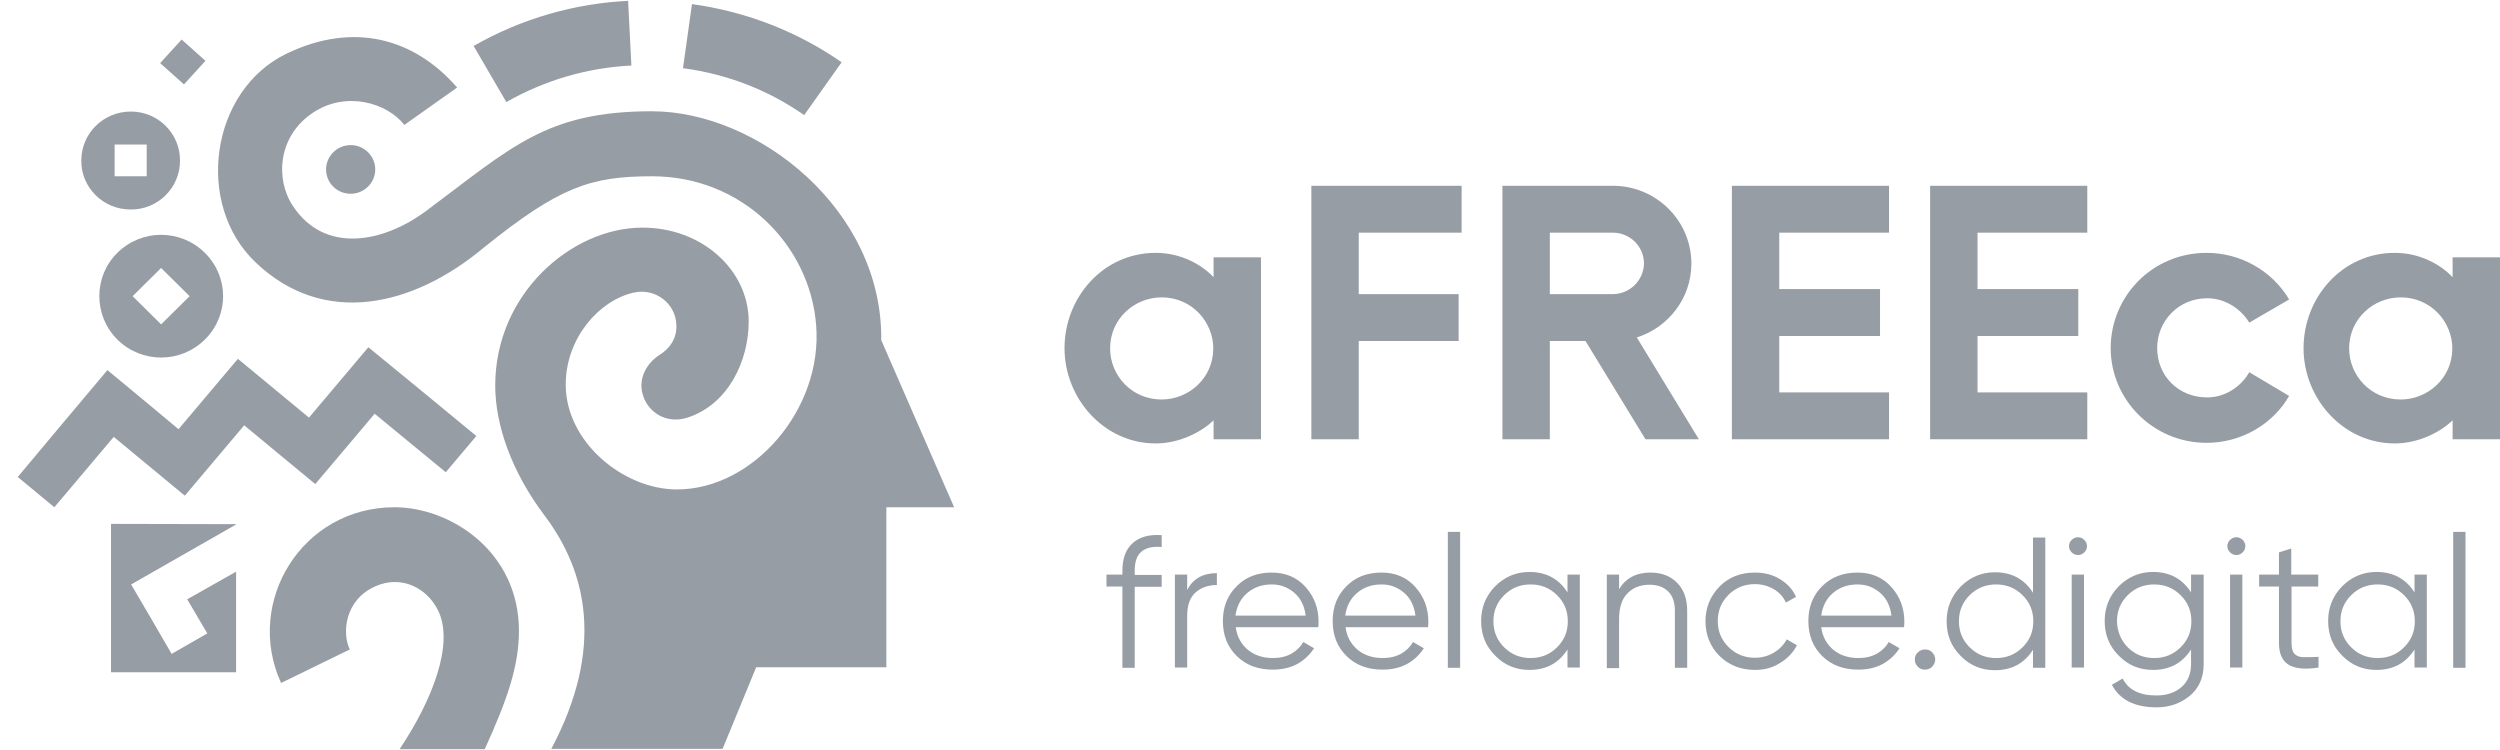 <svg width="120" height="36" viewBox="0 0 120 36" fill="none" xmlns="http://www.w3.org/2000/svg">
<path fill-rule="evenodd" clip-rule="evenodd" d="M18.027 28.138C19.251 27.597 20.503 28.195 21.051 29.349C21.785 30.931 20.763 33.595 19.179 35.961H23.268C24.405 33.467 24.909 31.9 24.909 30.276C24.909 26.485 21.641 24.348 18.934 24.348C14.486 24.348 11.721 28.908 13.492 32.783L16.789 31.173C16.415 30.404 16.53 28.794 18.027 28.138Z" fill="#979DA4"/>
<path fill-rule="evenodd" clip-rule="evenodd" d="M31.287 5.341C36.369 5.341 42.372 10.057 42.3 16.326L45.798 24.348H42.545C42.545 26.913 42.545 29.463 42.545 32.028H36.297L34.684 35.946H26.463C29.041 31.088 28.148 27.426 26.161 24.776C24.534 22.624 23.771 20.373 23.771 18.506C23.771 14.089 27.442 10.94 30.811 10.926C33.705 10.912 35.937 12.978 35.937 15.429C35.937 17.338 34.943 19.418 33 20.045C32.107 20.33 31.358 19.917 31.013 19.319C30.48 18.378 30.97 17.466 31.675 17.024C32.107 16.754 32.496 16.284 32.467 15.6C32.438 14.574 31.459 13.804 30.408 14.047C28.738 14.431 27.155 16.241 27.155 18.464C27.155 21.213 29.919 23.493 32.496 23.493C36.138 23.493 39.493 19.66 39.176 15.614C38.874 11.738 35.605 8.461 31.301 8.461C28.335 8.461 26.838 8.974 23.21 11.895C19.812 14.73 15.536 15.714 12.268 12.593C9.331 9.801 10.094 4.343 13.751 2.577C16.976 1.024 19.884 1.836 21.943 4.201L19.409 5.996C18.588 4.942 16.616 4.343 15.018 5.412C13.348 6.523 13.19 8.589 14.068 9.9C15.608 12.209 18.401 11.639 20.431 10.143C24.549 7.079 26.204 5.341 31.287 5.341Z" fill="#979DA4"/>
<path fill-rule="evenodd" clip-rule="evenodd" d="M38.6 5.526L40.399 2.989C38.326 1.55 35.893 0.567 33.215 0.197L32.783 3.274C34.957 3.559 36.93 4.357 38.6 5.526ZM30.307 3.146L30.149 0.04C27.615 0.168 25.081 0.866 22.734 2.206L24.304 4.899C26.204 3.816 28.263 3.246 30.307 3.146Z" fill="#979DA4"/>
<path fill-rule="evenodd" clip-rule="evenodd" d="M16.832 9.301C17.48 9.301 18.012 8.774 18.012 8.133C18.012 7.492 17.48 6.964 16.832 6.964C16.184 6.964 15.651 7.492 15.651 8.133C15.651 8.774 16.17 9.301 16.832 9.301Z" fill="#979DA4"/>
<path fill-rule="evenodd" clip-rule="evenodd" d="M5.631 12.137C6.798 10.982 8.669 10.982 9.835 12.137C11.001 13.291 11.001 15.143 9.835 16.297C8.669 17.451 6.798 17.451 5.631 16.297C4.48 15.143 4.48 13.277 5.631 12.137ZM6.366 14.217L7.733 15.57L9.101 14.217L7.733 12.863L6.366 14.217Z" fill="#979DA4"/>
<path fill-rule="evenodd" clip-rule="evenodd" d="M6.279 5.354C7.589 5.354 8.654 6.409 8.64 7.72C8.64 9.016 7.575 10.071 6.265 10.056C4.954 10.056 3.889 9.002 3.903 7.705C3.903 6.395 4.969 5.354 6.279 5.354ZM5.502 6.936V8.461H7.042V6.936H5.502Z" fill="#979DA4"/>
<path d="M8.719 1.898L7.687 3.03L8.83 4.052L9.862 2.92L8.719 1.898Z" fill="#979DA4"/>
<path fill-rule="evenodd" clip-rule="evenodd" d="M5.156 17.765C3.717 19.475 2.277 21.185 0.852 22.895L2.608 24.348L5.459 20.971L8.871 23.792L11.721 20.415L15.133 23.236L17.984 19.86L21.396 22.667L22.864 20.928C21.137 19.503 19.409 18.079 17.681 16.668C16.731 17.794 15.781 18.919 14.831 20.045C13.694 19.104 12.556 18.164 11.419 17.224C10.469 18.349 9.518 19.475 8.568 20.601C7.431 19.646 6.294 18.706 5.156 17.765Z" fill="#979DA4"/>
<path fill-rule="evenodd" clip-rule="evenodd" d="M5.329 25.146L11.333 25.16V25.174L6.294 28.053L7.287 29.748L8.237 31.387L9.95 30.404L8.986 28.765L11.333 27.44V32.27H5.329V25.146Z" fill="#979DA4"/>
<path fill-rule="evenodd" clip-rule="evenodd" d="M58.252 12.351H60.527V21.085H58.252V20.173C57.705 20.715 56.639 21.285 55.473 21.285C52.997 21.285 51.097 19.133 51.097 16.711C51.097 14.289 52.94 12.137 55.473 12.137C56.711 12.137 57.705 12.721 58.252 13.306V12.351ZM117.725 12.351H120V21.085H117.725V20.173C117.178 20.715 116.113 21.285 114.947 21.285C112.47 21.285 110.57 19.133 110.57 16.711C110.57 14.289 112.413 12.137 114.947 12.137C116.185 12.137 117.178 12.721 117.725 13.306V12.351ZM115.235 19.176C116.53 19.176 117.711 18.15 117.711 16.725C117.711 15.457 116.689 14.274 115.235 14.274C113.924 14.274 112.758 15.3 112.758 16.725C112.758 18.008 113.78 19.176 115.235 19.176ZM55.761 19.176C57.057 19.176 58.237 18.15 58.237 16.725C58.237 15.457 57.215 14.274 55.761 14.274C54.451 14.274 53.285 15.3 53.285 16.725C53.285 18.008 54.307 19.176 55.761 19.176ZM105.92 21.256C103.328 21.256 101.313 19.162 101.313 16.711C101.313 14.232 103.3 12.137 105.92 12.137C107.547 12.137 109.058 12.992 109.879 14.374L107.964 15.486C107.561 14.816 106.798 14.317 105.949 14.317C104.538 14.317 103.544 15.443 103.544 16.697C103.544 18.05 104.566 19.076 105.949 19.076C106.798 19.076 107.575 18.563 107.964 17.865L109.879 19.005C109.087 20.373 107.575 21.256 105.92 21.256Z" fill="#979DA4"/>
<path fill-rule="evenodd" clip-rule="evenodd" d="M55.761 26.257C55.315 26.215 54.998 26.3 54.782 26.485C54.566 26.671 54.466 26.97 54.466 27.412V27.597H55.761V28.167H54.466V32.056H53.875V28.152H53.112V27.582H53.875V27.397C53.875 26.813 54.034 26.371 54.365 26.072C54.696 25.773 55.157 25.645 55.761 25.688V26.257ZM56.985 28.323C57.259 27.782 57.734 27.511 58.41 27.511V28.081C58.007 28.081 57.662 28.195 57.388 28.437C57.115 28.68 56.985 29.05 56.985 29.563V32.042H56.395V27.582H56.985V28.323ZM61.045 27.483C61.707 27.483 62.254 27.711 62.672 28.181C63.089 28.651 63.291 29.207 63.291 29.834C63.291 29.905 63.291 29.991 63.276 30.105H59.317C59.375 30.561 59.577 30.917 59.893 31.187C60.224 31.458 60.627 31.586 61.102 31.586C61.448 31.586 61.736 31.515 61.995 31.373C62.24 31.23 62.427 31.045 62.557 30.817L63.075 31.116C62.873 31.43 62.6 31.686 62.269 31.871C61.923 32.056 61.534 32.142 61.088 32.142C60.383 32.142 59.807 31.928 59.361 31.487C58.914 31.045 58.698 30.489 58.698 29.805C58.698 29.136 58.914 28.58 59.361 28.138C59.792 27.697 60.354 27.483 61.045 27.483ZM61.045 28.053C60.57 28.053 60.181 28.195 59.864 28.466C59.548 28.737 59.361 29.107 59.303 29.549H62.672C62.614 29.079 62.427 28.708 62.125 28.452C61.808 28.181 61.448 28.053 61.045 28.053ZM66.314 27.483C66.977 27.483 67.523 27.711 67.941 28.181C68.359 28.651 68.56 29.207 68.56 29.834C68.56 29.905 68.56 29.991 68.546 30.105H64.587C64.644 30.561 64.846 30.917 65.162 31.187C65.494 31.458 65.897 31.586 66.372 31.586C66.717 31.586 67.005 31.515 67.264 31.373C67.509 31.23 67.696 31.045 67.826 30.817L68.344 31.116C68.143 31.43 67.869 31.686 67.538 31.871C67.192 32.056 66.804 32.142 66.357 32.142C65.652 32.142 65.076 31.928 64.63 31.487C64.183 31.045 63.968 30.489 63.968 29.805C63.968 29.136 64.183 28.58 64.63 28.138C65.062 27.697 65.623 27.483 66.314 27.483ZM66.314 28.053C65.839 28.053 65.45 28.195 65.134 28.466C64.817 28.737 64.63 29.107 64.572 29.549H67.941C67.883 29.079 67.696 28.708 67.394 28.452C67.077 28.181 66.717 28.053 66.314 28.053ZM69.496 32.056V25.531H70.086V32.056H69.496ZM75.24 27.582H75.831V32.042H75.24V31.173C74.823 31.829 74.218 32.156 73.412 32.156C72.764 32.156 72.217 31.928 71.771 31.472C71.31 31.016 71.094 30.461 71.094 29.805C71.094 29.15 71.324 28.594 71.771 28.138C72.231 27.682 72.778 27.454 73.412 27.454C74.218 27.454 74.823 27.782 75.24 28.437V27.582ZM72.203 31.073C72.548 31.415 72.966 31.586 73.469 31.586C73.973 31.586 74.391 31.415 74.736 31.073C75.082 30.731 75.255 30.318 75.255 29.82C75.255 29.321 75.082 28.908 74.736 28.566C74.391 28.224 73.973 28.053 73.469 28.053C72.966 28.053 72.548 28.224 72.203 28.566C71.857 28.908 71.684 29.321 71.684 29.82C71.684 30.318 71.857 30.731 72.203 31.073ZM79.214 27.483C79.761 27.483 80.193 27.654 80.51 27.982C80.826 28.309 80.985 28.751 80.985 29.321V32.056H80.394V29.321C80.394 28.922 80.293 28.608 80.078 28.395C79.862 28.181 79.559 28.067 79.171 28.067C78.739 28.067 78.379 28.209 78.12 28.48C77.846 28.751 77.716 29.164 77.716 29.734V32.071H77.126V27.582H77.716V28.281C78.033 27.753 78.537 27.483 79.214 27.483ZM84.238 32.156C83.562 32.156 82.986 31.928 82.539 31.487C82.093 31.045 81.863 30.475 81.863 29.82C81.863 29.164 82.093 28.608 82.539 28.152C82.986 27.697 83.562 27.483 84.238 27.483C84.685 27.483 85.088 27.582 85.433 27.796C85.793 28.01 86.052 28.295 86.211 28.651L85.721 28.922C85.606 28.651 85.404 28.437 85.145 28.281C84.872 28.124 84.569 28.038 84.238 28.038C83.734 28.038 83.317 28.209 82.971 28.551C82.626 28.893 82.453 29.307 82.453 29.805C82.453 30.304 82.626 30.717 82.971 31.059C83.317 31.401 83.734 31.572 84.238 31.572C84.569 31.572 84.872 31.487 85.145 31.33C85.404 31.173 85.62 30.959 85.764 30.689L86.254 30.974C86.067 31.33 85.793 31.615 85.433 31.829C85.073 32.056 84.685 32.156 84.238 32.156ZM89.162 27.483C89.824 27.483 90.371 27.711 90.789 28.181C91.206 28.651 91.408 29.207 91.408 29.834C91.408 29.905 91.408 29.991 91.394 30.105H87.42C87.478 30.561 87.679 30.917 87.996 31.187C88.327 31.458 88.73 31.586 89.205 31.586C89.551 31.586 89.839 31.515 90.098 31.373C90.343 31.23 90.53 31.045 90.659 30.817L91.177 31.116C90.976 31.43 90.702 31.686 90.371 31.871C90.026 32.056 89.637 32.142 89.191 32.142C88.485 32.142 87.909 31.928 87.463 31.487C87.017 31.045 86.801 30.489 86.801 29.805C86.801 29.136 87.017 28.58 87.463 28.138C87.909 27.697 88.471 27.483 89.162 27.483ZM89.162 28.053C88.687 28.053 88.298 28.195 87.981 28.466C87.665 28.737 87.478 29.107 87.42 29.549H90.789C90.731 29.079 90.544 28.708 90.242 28.452C89.925 28.181 89.565 28.053 89.162 28.053ZM92.747 32C92.646 32.099 92.531 32.142 92.401 32.142C92.257 32.142 92.142 32.099 92.056 32C91.955 31.9 91.912 31.786 91.912 31.658C91.912 31.515 91.955 31.401 92.056 31.316C92.156 31.216 92.272 31.173 92.401 31.173C92.545 31.173 92.66 31.216 92.747 31.316C92.848 31.415 92.891 31.529 92.891 31.658C92.891 31.786 92.833 31.9 92.747 32ZM97.584 25.802H98.174V32.056H97.584V31.187C97.167 31.843 96.562 32.17 95.756 32.17C95.108 32.17 94.561 31.943 94.115 31.487C93.654 31.031 93.438 30.475 93.438 29.82C93.438 29.164 93.668 28.608 94.115 28.152C94.575 27.697 95.122 27.469 95.756 27.469C96.562 27.469 97.167 27.796 97.584 28.452V25.802ZM94.546 31.073C94.892 31.415 95.309 31.586 95.813 31.586C96.317 31.586 96.735 31.415 97.08 31.073C97.426 30.731 97.599 30.318 97.599 29.82C97.599 29.321 97.426 28.908 97.08 28.566C96.735 28.224 96.317 28.053 95.813 28.053C95.309 28.053 94.892 28.224 94.546 28.566C94.201 28.908 94.028 29.321 94.028 29.82C94.028 30.318 94.201 30.731 94.546 31.073ZM100.046 26.514C99.96 26.599 99.859 26.642 99.744 26.642C99.629 26.642 99.528 26.599 99.441 26.514C99.355 26.428 99.312 26.329 99.312 26.215C99.312 26.101 99.355 26.001 99.441 25.916C99.528 25.83 99.629 25.787 99.744 25.787C99.859 25.787 99.96 25.83 100.046 25.916C100.132 26.001 100.176 26.101 100.176 26.215C100.176 26.329 100.132 26.428 100.046 26.514ZM99.441 32.056V27.582H100.032V32.042H99.441V32.056ZM105.186 27.582H105.776V31.871C105.776 32.513 105.56 33.025 105.114 33.396C104.667 33.766 104.135 33.952 103.516 33.952C102.45 33.952 101.745 33.581 101.37 32.869L101.889 32.569C102.162 33.111 102.695 33.382 103.501 33.382C104.019 33.382 104.423 33.239 104.725 32.968C105.027 32.698 105.171 32.327 105.171 31.871V31.173C104.754 31.829 104.149 32.156 103.343 32.156C102.695 32.156 102.148 31.928 101.702 31.472C101.241 31.016 101.025 30.461 101.025 29.805C101.025 29.15 101.255 28.594 101.702 28.138C102.162 27.682 102.709 27.454 103.343 27.454C104.149 27.454 104.754 27.782 105.171 28.437V27.582H105.186ZM102.134 31.073C102.479 31.415 102.897 31.586 103.4 31.586C103.904 31.586 104.322 31.415 104.667 31.073C105.013 30.731 105.186 30.318 105.186 29.82C105.186 29.321 105.013 28.908 104.667 28.566C104.322 28.224 103.904 28.053 103.4 28.053C102.897 28.053 102.479 28.224 102.134 28.566C101.788 28.908 101.615 29.321 101.615 29.82C101.63 30.318 101.802 30.731 102.134 31.073ZM107.647 26.514C107.561 26.599 107.46 26.642 107.345 26.642C107.23 26.642 107.129 26.599 107.043 26.514C106.956 26.428 106.913 26.329 106.913 26.215C106.913 26.101 106.956 26.001 107.043 25.916C107.129 25.83 107.23 25.787 107.345 25.787C107.46 25.787 107.561 25.83 107.647 25.916C107.734 26.001 107.777 26.101 107.777 26.215C107.777 26.329 107.734 26.428 107.647 26.514ZM107.043 32.056V27.582H107.633V32.042H107.043V32.056ZM111.29 28.152H109.994V30.86C109.994 31.102 110.037 31.273 110.138 31.387C110.239 31.487 110.383 31.544 110.57 31.544C110.757 31.544 111.002 31.544 111.29 31.529V32.042C110.656 32.142 110.181 32.099 109.865 31.914C109.548 31.729 109.39 31.373 109.39 30.86V28.152H108.439V27.582H109.39V26.514L109.98 26.329V27.582H111.275V28.152H111.29ZM115.897 27.582H116.487V32.042H115.897V31.173C115.479 31.829 114.875 32.156 114.068 32.156C113.421 32.156 112.874 31.928 112.427 31.472C111.967 31.016 111.751 30.461 111.751 29.805C111.751 29.15 111.981 28.594 112.427 28.138C112.888 27.682 113.435 27.454 114.068 27.454C114.875 27.454 115.479 27.782 115.897 28.437V27.582ZM112.859 31.073C113.205 31.415 113.622 31.586 114.126 31.586C114.63 31.586 115.047 31.415 115.393 31.073C115.739 30.731 115.911 30.318 115.911 29.82C115.911 29.321 115.739 28.908 115.393 28.566C115.047 28.224 114.63 28.053 114.126 28.053C113.622 28.053 113.205 28.224 112.859 28.566C112.514 28.908 112.341 29.321 112.341 29.82C112.341 30.318 112.514 30.731 112.859 31.073ZM117.754 32.056V25.531H118.344V32.056H117.754Z" fill="#979DA4"/>
<path fill-rule="evenodd" clip-rule="evenodd" d="M62.945 8.917C62.945 12.978 62.945 17.024 62.945 21.085H65.22V16.369H70.014V14.118H65.22V11.168H70.158V8.917H62.945ZM100.19 21.085V18.834H94.921V16.127H99.758V13.875H94.921V11.168H100.19V8.917H92.646C92.646 12.978 92.646 17.024 92.646 21.085H100.19ZM90.674 21.085V18.834H85.404V16.127H90.242V13.875H85.404V11.168H90.674V8.917H83.13C83.13 12.978 83.13 17.024 83.13 21.085H90.674ZM81.546 21.085L78.566 16.198C80.092 15.713 81.186 14.303 81.186 12.65C81.186 10.598 79.502 8.917 77.414 8.917H72.116C72.116 12.978 72.116 17.024 72.116 21.085H74.391V16.369H76.104L78.983 21.085C79.833 21.085 80.682 21.085 81.546 21.085ZM77.414 14.118H74.391V11.168H77.414C78.235 11.168 78.911 11.824 78.911 12.65C78.897 13.448 78.235 14.118 77.414 14.118Z" fill="#979DA4"/>
</svg>
